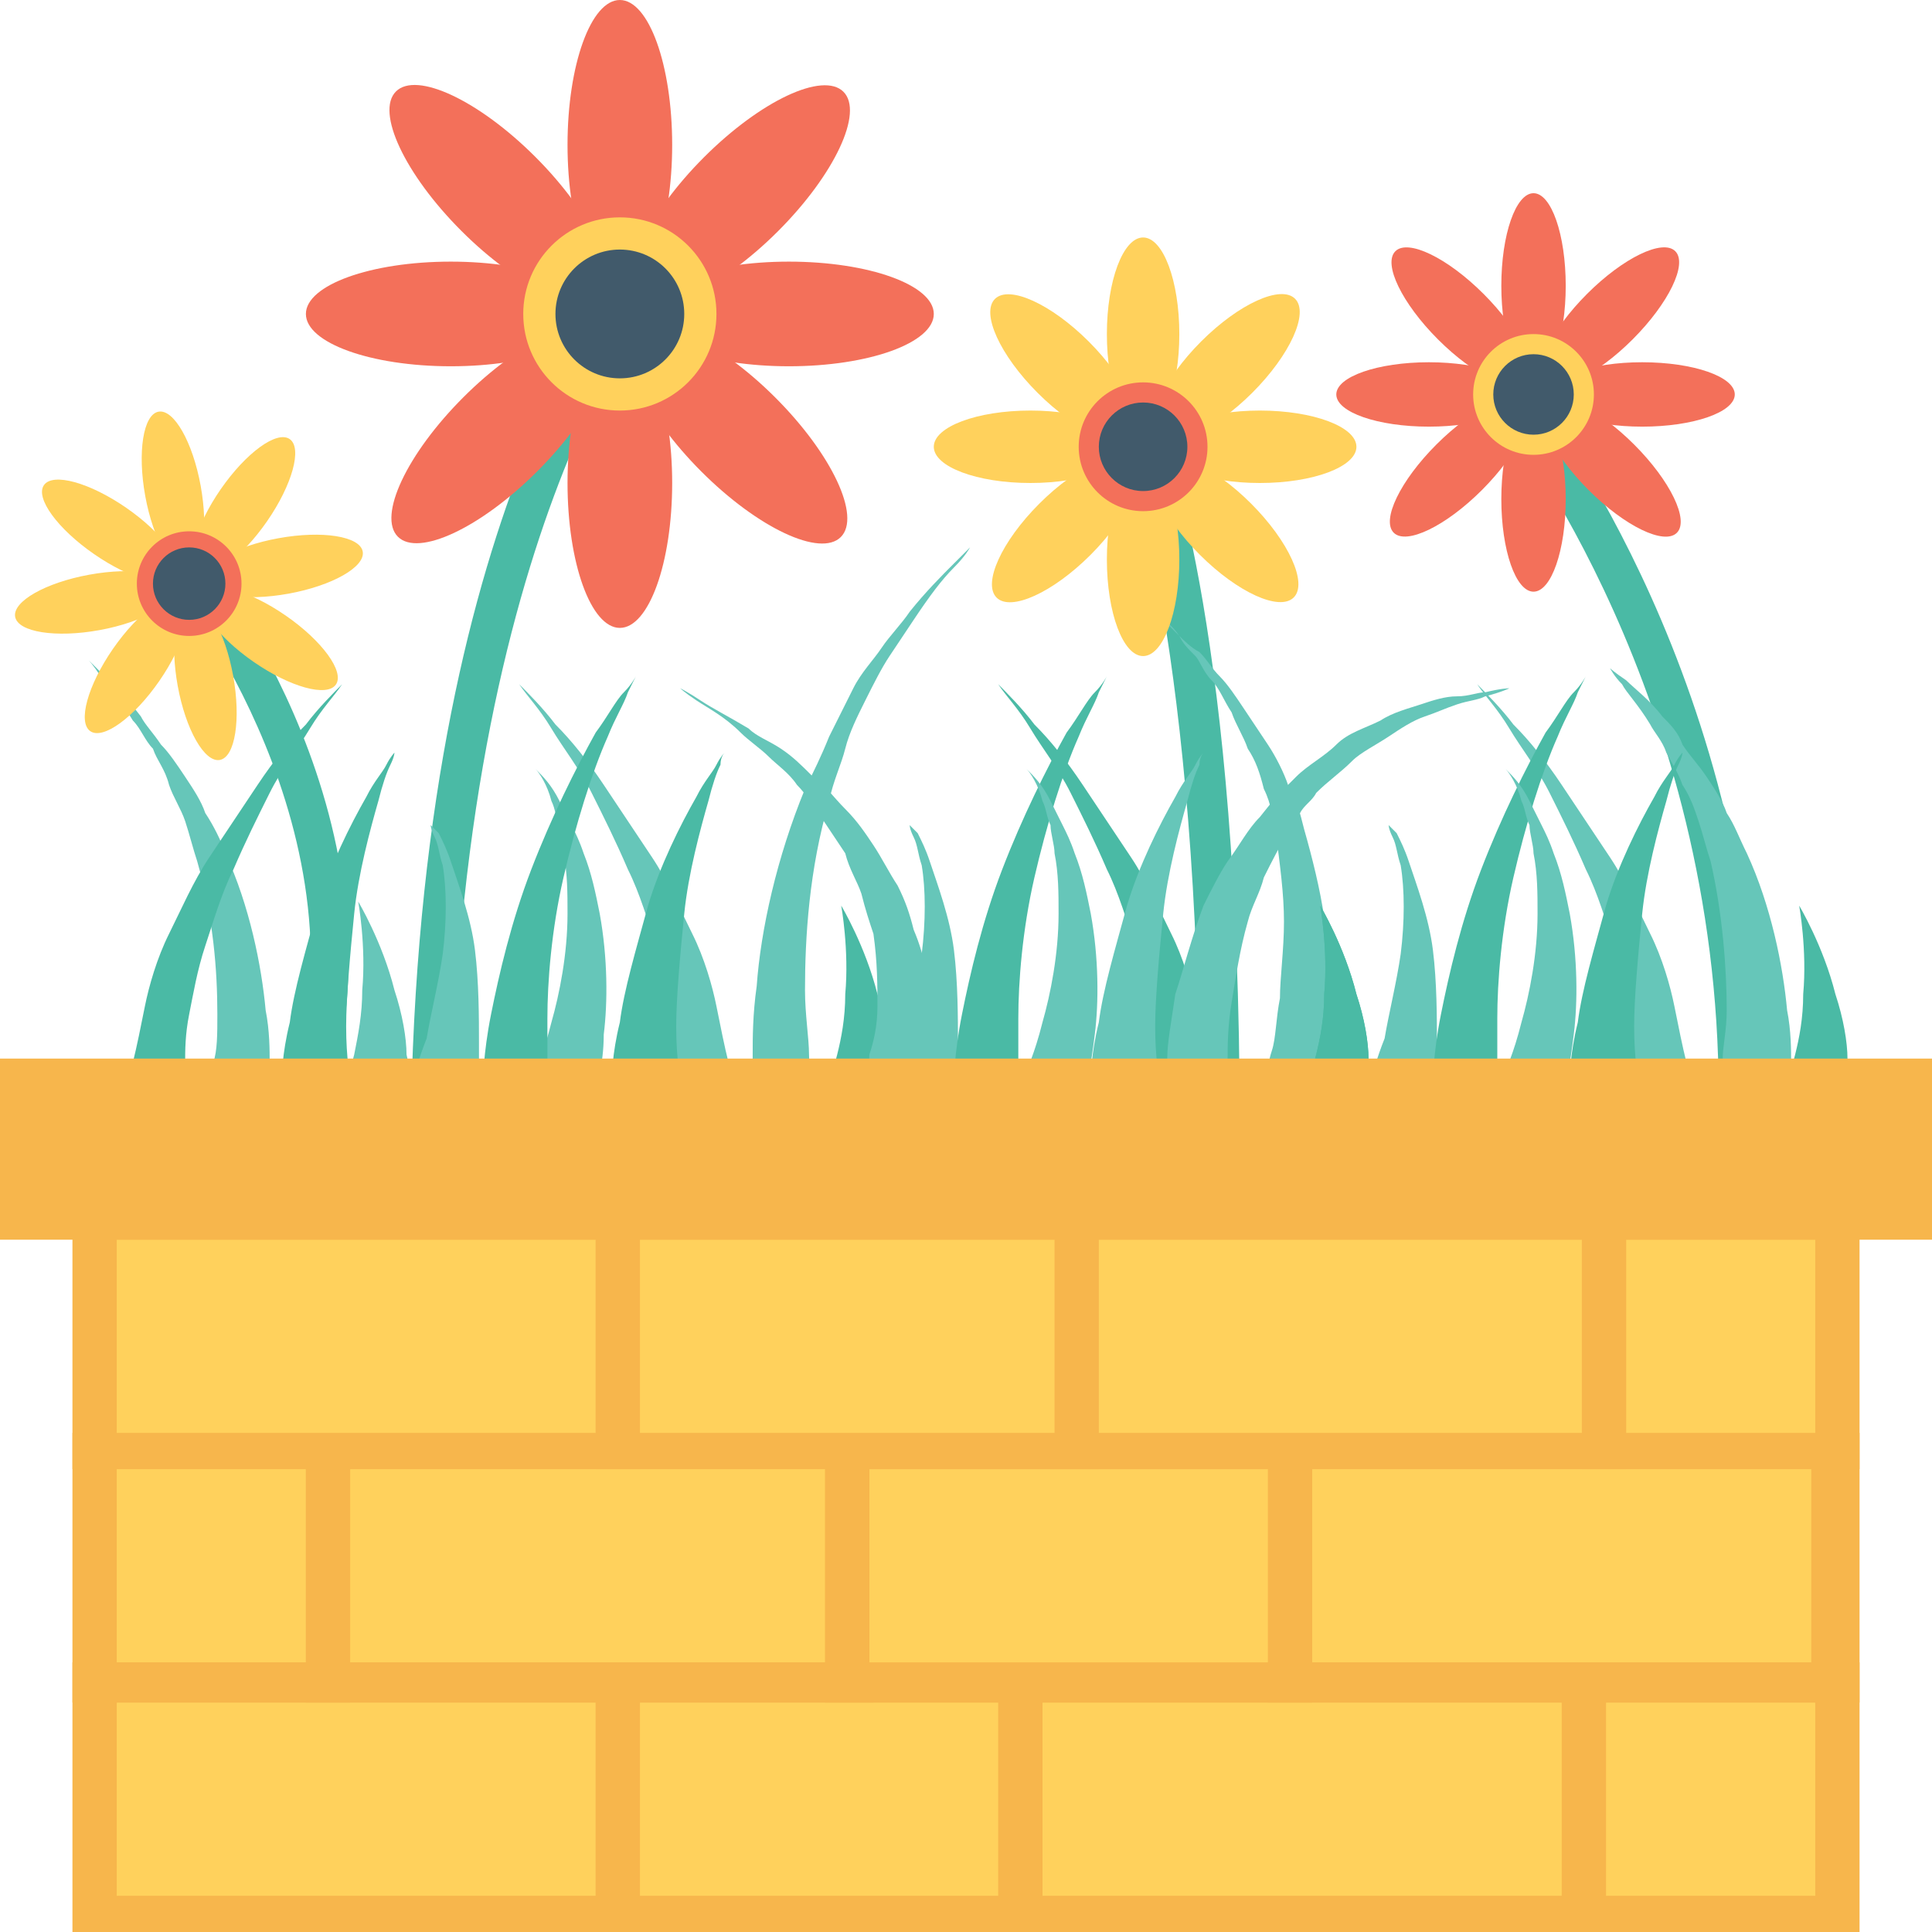 <?xml version="1.0" encoding="utf-8"?>
<!-- Generator: Adobe Illustrator 18.0.0, SVG Export Plug-In . SVG Version: 6.00 Build 0)  -->
<!DOCTYPE svg PUBLIC "-//W3C//DTD SVG 1.1//EN" "http://www.w3.org/Graphics/SVG/1.1/DTD/svg11.dtd">
<svg version="1.1" id="Layer_1" xmlns="http://www.w3.org/2000/svg" xmlns:xlink="http://www.w3.org/1999/xlink" x="0px" y="0px"
	 viewBox="0 0 48 48" enable-background="new 0 0 48 48" xml:space="preserve">
<g>
	<g>
		<g>
			<g>
				<path fill="#4ABAA5" d="M30.8,27.9h-1c0-11.7-1.8-16.6-1.8-16.6l0.9-0.4C29,11.1,30.8,15.9,30.8,27.9z"/>
			</g>
		</g>
		<g>
			<g>
				<path fill="#4ABAA5" d="M11.2,28.9h-1c0-15.9,5.2-22,5.4-22.3l0.8,0.7C16.3,7.3,11.2,13.5,11.2,28.9z"/>
			</g>
		</g>
		<g>
			<g>
				<g>
					<path fill="#4ABAA5" d="M43.7,27.2h-1c0-9.9-5.2-16.6-5.3-16.7l0.8-0.6C38.4,10.2,43.7,17,43.7,27.2z"/>
				</g>
			</g>
		</g>
		<g>
			<g>
				<g>
					<path fill="#66C6B9" d="M6.7,26.9c0,0,0-0.2,0-0.5c0-0.3,0-0.8-0.1-1.3c-0.1-1.1-0.4-2.6-1-3.9c-0.1-0.3-0.3-0.7-0.5-1
						c-0.1-0.3-0.3-0.6-0.5-0.9c-0.2-0.3-0.4-0.6-0.6-0.8c-0.2-0.3-0.4-0.5-0.5-0.7c-0.3-0.4-0.7-0.8-0.9-1
						c-0.2-0.2-0.4-0.4-0.4-0.4s0.1,0.1,0.3,0.4c0.2,0.2,0.5,0.6,0.8,1.1c0.2,0.2,0.3,0.5,0.5,0.7c0.1,0.3,0.3,0.5,0.4,0.9
						c0.1,0.3,0.3,0.6,0.4,0.9c0.1,0.3,0.2,0.7,0.3,1c0.4,1.4,0.5,2.7,0.5,3.8c0,0.5,0,0.9-0.1,1.2c0,0.3-0.1,0.4-0.1,0.4L6.7,26.9z
						"/>
				</g>
			</g>
			<g>
				<g>
					<path fill="#66C6B9" d="M8.6,26.8c0,0,0.1-0.2,0.2-0.6C8.9,25.7,9,25.2,9,24.6c0.1-1.1-0.1-2.2-0.1-2.2s0.6,1,0.9,2.2
						c0.2,0.6,0.3,1.2,0.3,1.6c0.1,0.4,0.1,0.8,0.1,0.8L8.6,26.8z"/>
				</g>
			</g>
			<g>
				<g>
					<path fill="#66C6B9" d="M10.3,26.7c0,0,0.1-0.4,0.3-0.9c0.1-0.6,0.3-1.4,0.4-2.1c0.1-0.8,0.1-1.6,0-2.2
						c-0.1-0.3-0.1-0.5-0.2-0.7c-0.1-0.2-0.1-0.3-0.1-0.3s0.1,0.1,0.2,0.2c0.1,0.2,0.2,0.4,0.3,0.7c0.2,0.6,0.5,1.4,0.6,2.2
						c0.1,0.8,0.1,1.7,0.1,2.3c0,0.6,0,1.1,0,1.1L10.3,26.7z"/>
				</g>
			</g>
			<g>
				<g>
					<path fill="#66C6B9" d="M13.3,26.6c0,0,0.2-0.4,0.4-1.2c0.2-0.7,0.4-1.7,0.4-2.7c0-0.5,0-1-0.1-1.5c0-0.2-0.1-0.5-0.1-0.7
						c-0.1-0.2-0.1-0.4-0.2-0.6c-0.1-0.4-0.3-0.7-0.4-0.8c-0.1-0.2-0.2-0.3-0.2-0.3s0.1,0.1,0.2,0.3c0.2,0.2,0.4,0.4,0.6,0.8
						c0.1,0.2,0.2,0.4,0.3,0.6c0.1,0.2,0.2,0.4,0.3,0.7c0.2,0.5,0.3,1,0.4,1.5c0.2,1.1,0.2,2.2,0.1,3C15,26.5,14.8,27,14.8,27
						L13.3,26.6z"/>
				</g>
			</g>
			<g>
				<g>
					<path fill="#66C6B9" d="M16.8,26.8c0,0,0-0.1,0-0.4c0-0.3,0-0.7-0.1-1.2c-0.1-0.5-0.2-1.1-0.4-1.7c-0.2-0.6-0.4-1.3-0.7-1.9
						c-0.3-0.7-0.6-1.3-0.9-1.9c-0.3-0.6-0.7-1.1-1-1.6c-0.3-0.5-0.6-0.8-0.8-1.1c-0.2-0.3-0.3-0.4-0.3-0.4s0.1,0.1,0.3,0.4
						c0.2,0.2,0.6,0.6,0.9,1c0.4,0.4,0.8,0.9,1.2,1.5c0.4,0.6,0.8,1.2,1.2,1.8c0.4,0.6,0.7,1.3,1,1.9c0.3,0.6,0.5,1.3,0.6,1.8
						c0.1,0.5,0.2,1,0.3,1.4c0,0.3,0,0.6,0,0.6L16.8,26.8z"/>
				</g>
			</g>
			<g>
				<g>
					<path fill="#66C6B9" d="M18.7,26.9c0,0,0-0.3,0-0.7c0-0.4,0-1,0.1-1.7c0.1-1.4,0.5-3.2,1.2-4.9c0.2-0.4,0.4-0.8,0.6-1.3
						c0.2-0.4,0.4-0.8,0.6-1.2c0.2-0.4,0.5-0.7,0.7-1c0.2-0.3,0.5-0.6,0.7-0.9c0.4-0.5,0.8-0.9,1.1-1.2c0.3-0.3,0.4-0.4,0.4-0.4
						s-0.1,0.2-0.4,0.5c-0.3,0.3-0.6,0.7-1,1.3c-0.2,0.3-0.4,0.6-0.6,0.9c-0.2,0.3-0.4,0.7-0.6,1.1c-0.2,0.4-0.4,0.8-0.5,1.2
						c-0.1,0.4-0.3,0.8-0.4,1.3c-0.5,1.7-0.6,3.4-0.6,4.7c0,0.6,0.1,1.2,0.1,1.6c0,0.4,0.1,0.5,0.1,0.6L18.7,26.9z"/>
				</g>
			</g>
			<g>
				<g>
					<path fill="#66C6B9" d="M22.2,26.7c0,0,0.1-0.4,0.3-0.9c0.1-0.6,0.3-1.4,0.4-2.1c0.1-0.8,0.1-1.6,0-2.2
						c-0.1-0.3-0.1-0.5-0.2-0.7c-0.1-0.2-0.1-0.3-0.1-0.3s0.1,0.1,0.2,0.2c0.1,0.2,0.2,0.4,0.3,0.7c0.2,0.6,0.5,1.4,0.6,2.2
						c0.1,0.8,0.1,1.7,0.1,2.3c0,0.6,0,1.1,0,1.1L22.2,26.7z"/>
				</g>
			</g>
			<g>
				<g>
					<path fill="#4ABAA5" d="M4.6,26.8c0,0,0-0.1,0-0.4c0-0.3,0-0.7,0.1-1.2c0.1-0.5,0.2-1.1,0.4-1.7c0.2-0.6,0.4-1.3,0.7-1.9
						c0.3-0.7,0.6-1.3,0.9-1.9c0.3-0.6,0.7-1.1,1-1.6c0.3-0.5,0.6-0.8,0.8-1.1c0.2-0.3,0.3-0.4,0.3-0.4s-0.1,0.1-0.3,0.4
						c-0.2,0.2-0.6,0.6-0.9,1c-0.4,0.4-0.8,0.9-1.2,1.5c-0.4,0.6-0.8,1.2-1.2,1.8c-0.4,0.6-0.7,1.3-1,1.9c-0.3,0.6-0.5,1.3-0.6,1.8
						c-0.1,0.5-0.2,1-0.3,1.4c0,0.3,0,0.6,0,0.6L4.6,26.8z"/>
				</g>
			</g>
			<g>
				<g>
					<path fill="#4ABAA5" d="M7,26.8c0,0,0-0.6,0.2-1.4c0.1-0.8,0.4-1.8,0.7-2.9c0.3-1,0.8-2,1.2-2.7c0.2-0.4,0.4-0.6,0.5-0.8
						c0.1-0.2,0.2-0.3,0.2-0.3s0,0.1-0.1,0.3c-0.1,0.2-0.2,0.5-0.3,0.9c-0.2,0.7-0.5,1.8-0.6,2.8c-0.1,1-0.2,2.1-0.2,2.8
						c0,0.8,0.1,1.3,0.1,1.3L7,26.8z"/>
				</g>
			</g>
			<g>
				<g>
					<path fill="#4ABAA5" d="M12,26.9c0,0,0-0.7,0.2-1.7c0.2-1,0.5-2.3,1-3.6c0.5-1.3,1.1-2.5,1.6-3.4c0.3-0.4,0.5-0.8,0.7-1
						c0.2-0.2,0.3-0.4,0.3-0.4s-0.1,0.2-0.2,0.4c-0.1,0.3-0.3,0.6-0.5,1.1c-0.4,0.9-0.8,2.2-1.1,3.5c-0.3,1.3-0.4,2.6-0.4,3.5
						c0,1,0,1.6,0,1.6L12,26.9z"/>
				</g>
			</g>
			<g>
				<g>
					<path fill="#4ABAA5" d="M15.2,26.8c0,0,0-0.6,0.2-1.4c0.1-0.8,0.4-1.8,0.7-2.9c0.3-1,0.8-2,1.2-2.7c0.2-0.4,0.4-0.6,0.5-0.8
						c0.1-0.2,0.2-0.3,0.2-0.3s-0.1,0.1-0.1,0.3c-0.1,0.2-0.2,0.5-0.3,0.9c-0.2,0.7-0.5,1.8-0.6,2.8c-0.1,1-0.2,2.1-0.2,2.8
						c0,0.8,0.1,1.3,0.1,1.3L15.2,26.8z"/>
				</g>
			</g>
			<g>
				<g>
					<path fill="#4ABAA5" d="M20.6,26.8c0,0,0.1-0.2,0.2-0.6c0.1-0.4,0.2-0.9,0.2-1.5c0.1-1.1-0.1-2.2-0.1-2.2s0.6,1,0.9,2.2
						c0.2,0.6,0.3,1.2,0.3,1.6c0.1,0.4,0.1,0.8,0.1,0.8L20.6,26.8z"/>
				</g>
			</g>
			<g>
				<g>
					<path fill="#4ABAA5" d="M28.7,26.8c0,0,0-0.1,0-0.4c0-0.3,0-0.7-0.1-1.2c-0.1-0.5-0.2-1.1-0.4-1.7c-0.2-0.6-0.4-1.3-0.7-1.9
						c-0.3-0.7-0.6-1.3-0.9-1.9c-0.3-0.6-0.7-1.1-1-1.6c-0.3-0.5-0.6-0.8-0.8-1.1c-0.2-0.3-0.3-0.4-0.3-0.4s0.1,0.1,0.3,0.4
						c0.2,0.2,0.6,0.6,0.9,1c0.4,0.4,0.8,0.9,1.2,1.5c0.4,0.6,0.8,1.2,1.2,1.8c0.4,0.6,0.7,1.3,1,1.9c0.3,0.6,0.5,1.3,0.6,1.8
						c0.1,0.5,0.2,1,0.3,1.4c0,0.3,0,0.6,0,0.6L28.7,26.8z"/>
				</g>
			</g>
			<g>
				<g>
					<path fill="#66C6B9" d="M31.5,26.6c0,0,0-0.2,0.1-0.5c0.1-0.3,0.1-0.8,0.2-1.3c0-0.5,0.1-1.2,0.1-1.9c0-0.7-0.1-1.4-0.2-2.2
						c-0.1-0.4-0.1-0.7-0.3-1.1c-0.1-0.4-0.2-0.7-0.4-1c-0.1-0.3-0.3-0.6-0.4-0.9c-0.2-0.3-0.3-0.6-0.5-0.8
						c-0.2-0.2-0.3-0.5-0.4-0.6c-0.2-0.2-0.3-0.3-0.4-0.5c-0.2-0.3-0.4-0.4-0.4-0.4s0.1,0.1,0.4,0.4c0.1,0.1,0.3,0.3,0.5,0.4
						c0.2,0.2,0.3,0.4,0.5,0.6c0.2,0.2,0.4,0.5,0.6,0.8c0.2,0.3,0.4,0.6,0.6,0.9c0.2,0.3,0.4,0.7,0.5,1c0.2,0.3,0.3,0.7,0.4,1.1
						c0.2,0.7,0.4,1.5,0.5,2.2c0.1,0.7,0.2,1.4,0.2,2c0,0.6,0,1.1,0,1.4c0,0.3,0,0.6,0,0.6L31.5,26.6z"/>
				</g>
			</g>
			<g>
				<g>
					<path fill="#66C6B9" d="M21.5,26.6c0,0,0.1-0.1,0.1-0.4c0.1-0.3,0.2-0.7,0.2-1.2c0-0.5,0-1.1-0.1-1.8c-0.1-0.3-0.2-0.6-0.3-1
						c-0.1-0.3-0.3-0.6-0.4-1c-0.2-0.3-0.4-0.6-0.6-0.9c-0.2-0.3-0.4-0.6-0.6-0.8c-0.2-0.3-0.5-0.5-0.7-0.7
						c-0.2-0.2-0.5-0.4-0.7-0.6c-0.4-0.4-0.8-0.6-1.1-0.8c-0.3-0.2-0.4-0.3-0.4-0.3s0.2,0.1,0.5,0.3c0.3,0.2,0.7,0.4,1.2,0.7
						c0.2,0.2,0.5,0.3,0.8,0.5c0.3,0.2,0.5,0.4,0.8,0.7c0.3,0.2,0.5,0.5,0.8,0.8c0.3,0.3,0.5,0.6,0.7,0.9c0.2,0.3,0.4,0.7,0.6,1
						c0.2,0.4,0.3,0.7,0.4,1.1c0.3,0.7,0.4,1.4,0.4,2c0.1,0.6,0,1.1,0,1.5c0,0.2,0,0.3-0.1,0.4c0,0.1,0,0.1,0,0.1L21.5,26.6z"/>
				</g>
			</g>
			<g>
				<g>
					<path fill="#66C6B9" d="M27.1,26.8c0,0,0-0.6,0.2-1.4c0.1-0.8,0.4-1.8,0.7-2.9c0.3-1,0.8-2,1.2-2.7c0.2-0.4,0.4-0.6,0.5-0.8
						c0.1-0.2,0.2-0.3,0.2-0.3s-0.1,0.1-0.1,0.3c-0.1,0.2-0.2,0.5-0.3,0.9c-0.2,0.7-0.5,1.8-0.6,2.8c-0.1,1-0.2,2.1-0.2,2.8
						c0,0.8,0.1,1.3,0.1,1.3L27.1,26.8z"/>
				</g>
			</g>
			<g>
				<g>
					<path fill="#4ABAA5" d="M32.5,26.8c0,0,0.1-0.2,0.2-0.6c0.1-0.4,0.2-0.9,0.2-1.5c0.1-1.1-0.1-2.2-0.1-2.2s0.6,1,0.9,2.2
						c0.2,0.6,0.3,1.2,0.3,1.6c0.1,0.4,0.1,0.8,0.1,0.8L32.5,26.8z"/>
				</g>
			</g>
			<g>
				<g>
					<path fill="#4ABAA5" d="M23.7,26.9c0,0,0-0.7,0.2-1.7c0.2-1,0.5-2.3,1-3.6c0.5-1.3,1.1-2.5,1.6-3.4c0.3-0.4,0.5-0.8,0.7-1
						c0.2-0.2,0.3-0.4,0.3-0.4s-0.1,0.2-0.2,0.4c-0.1,0.3-0.3,0.6-0.5,1.1c-0.4,0.9-0.8,2.2-1.1,3.5c-0.3,1.3-0.4,2.6-0.4,3.5
						c0,1,0,1.6,0,1.6L23.7,26.9z"/>
				</g>
			</g>
			<g>
				<g>
					<path fill="#66C6B9" d="M25.5,26.6c0,0,0.2-0.4,0.4-1.2c0.2-0.7,0.4-1.7,0.4-2.7c0-0.5,0-1-0.1-1.5c0-0.2-0.1-0.5-0.1-0.7
						c-0.1-0.2-0.1-0.4-0.2-0.6c-0.1-0.4-0.3-0.7-0.4-0.8c-0.1-0.2-0.2-0.3-0.2-0.3s0.1,0.1,0.2,0.3c0.2,0.2,0.4,0.4,0.6,0.8
						c0.1,0.2,0.2,0.4,0.3,0.6c0.1,0.2,0.2,0.4,0.3,0.7c0.2,0.5,0.3,1,0.4,1.5c0.2,1.1,0.2,2.2,0.1,3C27.1,26.5,27,27,27,27
						L25.5,26.6z"/>
				</g>
			</g>
			<g>
				<g>
					<path fill="#66C6B9" d="M29,26.9c0,0,0-0.2,0-0.6c0-0.4,0.1-0.9,0.2-1.6c0.2-0.6,0.4-1.4,0.7-2.2c0.2-0.4,0.4-0.8,0.6-1.1
						c0.3-0.4,0.5-0.8,0.8-1.1l0.4-0.5c0.2-0.2,0.3-0.3,0.5-0.5c0.3-0.3,0.7-0.5,1-0.8c0.3-0.3,0.7-0.4,1.1-0.6
						c0.3-0.2,0.7-0.3,1-0.4c0.3-0.1,0.6-0.2,0.9-0.2c0.3,0,0.5-0.1,0.7-0.1c0.4-0.1,0.6-0.1,0.6-0.1s-0.2,0.1-0.6,0.2
						c-0.2,0.1-0.4,0.1-0.7,0.2c-0.3,0.1-0.5,0.2-0.8,0.3c-0.3,0.1-0.6,0.3-0.9,0.5c-0.3,0.2-0.7,0.4-0.9,0.6
						c-0.3,0.3-0.6,0.5-0.9,0.8c-0.1,0.2-0.3,0.3-0.4,0.5L32,20.7c-0.2,0.3-0.4,0.7-0.6,1.1c-0.1,0.4-0.3,0.7-0.4,1.1
						c-0.2,0.7-0.3,1.4-0.4,2c-0.1,0.6-0.1,1.1-0.1,1.4c0,0.3,0,0.5,0,0.5L29,26.9z"/>
				</g>
			</g>
			<g>
				<g>
					<path fill="#66C6B9" d="M34.1,26.7c0,0,0.1-0.4,0.3-0.9c0.1-0.6,0.3-1.4,0.4-2.1c0.1-0.8,0.1-1.6,0-2.2
						c-0.1-0.3-0.1-0.5-0.2-0.7c-0.1-0.2-0.1-0.3-0.1-0.3s0.1,0.1,0.2,0.2c0.1,0.2,0.2,0.4,0.3,0.7c0.2,0.6,0.5,1.4,0.6,2.2
						c0.1,0.8,0.1,1.7,0.1,2.3c0,0.6,0,1.1,0,1.1L34.1,26.7z"/>
				</g>
			</g>
			<g>
				<g>
					<path fill="#4ABAA5" d="M32.5,26.8c0,0,0.1-0.2,0.2-0.6c0.1-0.4,0.2-0.9,0.2-1.5c0.1-1.1-0.1-2.2-0.1-2.2s0.6,1,0.9,2.2
						c0.2,0.6,0.3,1.2,0.3,1.6c0.1,0.4,0.1,0.8,0.1,0.8L32.5,26.8z"/>
				</g>
			</g>
			<g>
				<g>
					<path fill="#66C6B9" d="M40.6,26.8c0,0,0-0.1,0-0.4c0-0.3,0-0.7-0.1-1.2c-0.1-0.5-0.2-1.1-0.4-1.7c-0.2-0.6-0.4-1.3-0.7-1.9
						c-0.3-0.7-0.6-1.3-0.9-1.9c-0.3-0.6-0.7-1.1-1-1.6c-0.3-0.5-0.6-0.8-0.8-1.1c-0.2-0.3-0.3-0.4-0.3-0.4s0.1,0.1,0.3,0.4
						c0.2,0.2,0.6,0.6,0.9,1c0.4,0.4,0.8,0.9,1.2,1.5c0.4,0.6,0.8,1.2,1.2,1.8c0.4,0.6,0.7,1.3,1,1.9c0.3,0.6,0.5,1.3,0.6,1.8
						c0.1,0.5,0.2,1,0.3,1.4c0,0.3,0,0.6,0,0.6L40.6,26.8z"/>
				</g>
			</g>
			<g>
				<g>
					<path fill="#66C6B9" d="M42.7,26.7c0,0,0-0.1,0.1-0.4c0-0.3,0.1-0.7,0.1-1.2c0-1-0.1-2.4-0.4-3.7c-0.1-0.3-0.2-0.7-0.3-1
						c-0.1-0.3-0.2-0.6-0.4-0.9c-0.1-0.3-0.3-0.6-0.4-0.8c-0.1-0.3-0.3-0.5-0.4-0.7c-0.3-0.5-0.6-0.8-0.7-1
						c-0.2-0.2-0.3-0.4-0.3-0.4s0.1,0.1,0.4,0.3c0.2,0.2,0.6,0.5,0.9,0.9c0.2,0.2,0.4,0.4,0.5,0.7c0.2,0.3,0.4,0.5,0.6,0.8
						c0.2,0.3,0.4,0.6,0.5,0.9c0.2,0.3,0.3,0.6,0.5,1c0.6,1.3,0.9,2.8,1,3.9c0.1,0.5,0.1,1,0.1,1.3c0,0.3,0,0.5,0,0.5L42.7,26.7z"/>
				</g>
			</g>
			<g>
				<g>
					<path fill="#4ABAA5" d="M39,26.8c0,0,0-0.6,0.2-1.4c0.1-0.8,0.4-1.8,0.7-2.9c0.3-1,0.8-2,1.2-2.7c0.2-0.4,0.4-0.6,0.5-0.8
						c0.1-0.2,0.2-0.3,0.2-0.3s0,0.1-0.1,0.3c-0.1,0.2-0.2,0.5-0.3,0.9c-0.2,0.7-0.5,1.8-0.6,2.8c-0.1,1-0.2,2.1-0.2,2.8
						c0,0.8,0.1,1.3,0.1,1.3L39,26.8z"/>
				</g>
			</g>
			<g>
				<g>
					<path fill="#4ABAA5" d="M44.4,26.8c0,0,0.1-0.2,0.2-0.6c0.1-0.4,0.2-0.9,0.2-1.5c0.1-1.1-0.1-2.2-0.1-2.2s0.6,1,0.9,2.2
						c0.2,0.6,0.3,1.2,0.3,1.6c0.1,0.4,0.1,0.8,0.1,0.8L44.4,26.8z"/>
				</g>
			</g>
			<g>
				<g>
					<path fill="#4ABAA5" d="M35.6,26.9c0,0,0-0.7,0.2-1.7c0.2-1,0.5-2.3,1-3.6c0.5-1.3,1.1-2.5,1.6-3.4c0.3-0.4,0.5-0.8,0.7-1
						c0.2-0.2,0.3-0.4,0.3-0.4s-0.1,0.2-0.2,0.4c-0.1,0.3-0.3,0.6-0.5,1.1c-0.4,0.9-0.8,2.2-1.1,3.5c-0.3,1.3-0.4,2.6-0.4,3.5
						c0,1,0,1.6,0,1.6L35.6,26.9z"/>
				</g>
			</g>
			<g>
				<g>
					<path fill="#66C6B9" d="M37.4,26.6c0,0,0.2-0.4,0.4-1.2c0.2-0.7,0.4-1.7,0.4-2.7c0-0.5,0-1-0.1-1.5c0-0.2-0.1-0.5-0.1-0.7
						c-0.1-0.2-0.1-0.4-0.2-0.6c-0.1-0.4-0.3-0.7-0.4-0.8c-0.1-0.2-0.2-0.3-0.2-0.3s0.1,0.1,0.2,0.3c0.2,0.2,0.4,0.4,0.6,0.8
						c0.1,0.2,0.2,0.4,0.3,0.6c0.1,0.2,0.2,0.4,0.3,0.7c0.2,0.5,0.3,1,0.4,1.5c0.2,1.1,0.2,2.2,0.1,3C39,26.5,38.9,27,38.9,27
						L37.4,26.6z"/>
				</g>
			</g>
		</g>
		<g>
			<g>
				<g>
					<g>
						<ellipse fill="#FFD15C" cx="28.4" cy="8.3" rx="0.9" ry="2.4"/>
					</g>
				</g>
				<g>
					<g>
						
							<ellipse transform="matrix(0.707 -0.707 0.707 0.707 1.317 21.355)" fill="#FFD15C" cx="26.4" cy="9.1" rx="0.9" ry="2.4"/>
					</g>
				</g>
				<g>
					<g>
						<ellipse fill="#FFD15C" cx="25.6" cy="11.1" rx="2.4" ry="0.9"/>
					</g>
				</g>
				<g>
					<g>
						
							<ellipse transform="matrix(-0.707 -0.707 0.707 -0.707 35.86 41.077)" fill="#FFD15C" cx="26.4" cy="13.1" rx="0.9" ry="2.4"/>
					</g>
				</g>
				<g>
					<g>
						<ellipse fill="#FFD15C" cx="28.4" cy="13.9" rx="0.9" ry="2.4"/>
					</g>
				</g>
				<g>
					<g>
						
							<ellipse transform="matrix(-0.707 0.707 -0.707 -0.707 61.271 0.845)" fill="#FFD15C" cx="30.5" cy="13.1" rx="0.9" ry="2.4"/>
					</g>
				</g>
				<g>
					<g>
						<ellipse fill="#FFD15C" cx="31.3" cy="11.1" rx="2.4" ry="0.9"/>
					</g>
				</g>
				<g>
					<g>
						
							<ellipse transform="matrix(0.707 0.707 -0.707 0.707 15.349 -18.878)" fill="#FFD15C" cx="30.5" cy="9.1" rx="0.9" ry="2.4"/>
					</g>
				</g>
			</g>
			<g>
				<g>
					<circle fill="#F3705A" cx="28.4" cy="11.1" r="1.6"/>
				</g>
			</g>
			<g>
				<g>
					<circle fill="#415A6B" cx="28.4" cy="11.1" r="1.1"/>
				</g>
			</g>
		</g>
		<g>
			<g>
				<g>
					<path fill="#4ABAA5" d="M8.1,27.5l-0.9-0.3c2.1-6.4-2.8-12.6-2.8-12.6L5,13.9C5.3,14.1,10.3,20.6,8.1,27.5z"/>
				</g>
			</g>
			<g>
				<g>
					<g>
						<g>
							
								<ellipse transform="matrix(-0.569 0.823 -0.823 -0.569 15.194 18.398)" fill="#FFD15C" cx="2.8" cy="13.2" rx="0.7" ry="2"/>
						</g>
					</g>
					<g>
						<g>
							
								<ellipse transform="matrix(-0.984 0.179 -0.179 -0.984 10.712 23.431)" fill="#FFD15C" cx="4.3" cy="12.2" rx="0.7" ry="2"/>
						</g>
					</g>
					<g>
						<g>
							
								<ellipse transform="matrix(-0.822 -0.569 0.569 -0.822 3.904 26.381)" fill="#FFD15C" cx="6.1" cy="12.6" rx="0.7" ry="2"/>
						</g>
					</g>
					<g>
						<g>
							
								<ellipse transform="matrix(-0.179 -0.984 0.984 -0.179 -5.56 23.571)" fill="#FFD15C" cx="7.1" cy="14.1" rx="0.7" ry="2"/>
						</g>
					</g>
					<g>
						<g>
							
								<ellipse transform="matrix(0.569 -0.822 0.822 0.569 -10.181 12.33)" fill="#FFD15C" cx="6.7" cy="15.9" rx="0.7" ry="2"/>
						</g>
					</g>
					<g>
						<g>
							
								<ellipse transform="matrix(0.984 -0.179 0.179 0.984 -2.94 1.196)" fill="#FFD15C" cx="5.1" cy="16.9" rx="0.7" ry="2"/>
						</g>
					</g>
					<g>
						<g>
							
								<ellipse transform="matrix(0.823 0.569 -0.569 0.823 9.972 1.006)" fill="#FFD15C" cx="3.4" cy="16.5" rx="0.7" ry="2"/>
						</g>
					</g>
					<g>
						<g>
							<ellipse transform="matrix(0.179 0.984 -0.984 0.179 16.675 9.92)" fill="#FFD15C" cx="2.4" cy="15" rx="0.7" ry="2"/>
						</g>
					</g>
				</g>
				<g>
					<g>
						<circle fill="#F3705A" cx="4.7" cy="14.5" r="1.3"/>
					</g>
				</g>
				<g>
					<g>
						<circle fill="#415A6B" cx="4.7" cy="14.5" r="0.9"/>
					</g>
				</g>
			</g>
		</g>
		<g>
			<g>
				<g>
					<g>
						<ellipse fill="#F3705A" cx="15.4" cy="3.6" rx="1.3" ry="3.6"/>
					</g>
				</g>
				<g>
					<g>
						
							<ellipse transform="matrix(0.707 -0.707 0.707 0.707 0.222 10.191)" fill="#F3705A" cx="12.4" cy="4.8" rx="1.3" ry="3.6"/>
					</g>
				</g>
				<g>
					<g>
						<ellipse fill="#F3705A" cx="11.2" cy="7.8" rx="3.6" ry="1.3"/>
					</g>
				</g>
				<g>
					<g>
						
							<ellipse transform="matrix(-0.707 -0.707 0.707 -0.707 13.562 27.192)" fill="#F3705A" cx="12.4" cy="10.8" rx="1.3" ry="3.6"/>
					</g>
				</g>
				<g>
					<g>
						<ellipse fill="#F3705A" cx="15.4" cy="12" rx="1.3" ry="3.6"/>
					</g>
				</g>
				<g>
					<g>
						
							<ellipse transform="matrix(-0.707 0.707 -0.707 -0.707 38.989 5.424)" fill="#F3705A" cx="18.4" cy="10.8" rx="1.3" ry="3.6"/>
					</g>
				</g>
				<g>
					<g>
						<ellipse fill="#F3705A" cx="19.6" cy="7.8" rx="3.6" ry="1.3"/>
					</g>
				</g>
				<g>
					<g>
						
							<ellipse transform="matrix(0.707 0.707 -0.707 0.707 8.795 -11.577)" fill="#F3705A" cx="18.4" cy="4.8" rx="1.3" ry="3.6"/>
					</g>
				</g>
			</g>
			<g>
				<g>
					<circle fill="#FFD15C" cx="15.4" cy="7.8" r="2.4"/>
				</g>
			</g>
			<g>
				<g>
					<circle fill="#415A6B" cx="15.4" cy="7.8" r="1.6"/>
				</g>
			</g>
		</g>
		<g>
			<g>
				<g>
					<g>
						<ellipse fill="#F3705A" cx="38.1" cy="7.1" rx="0.8" ry="2.3"/>
					</g>
				</g>
				<g>
					<g>
						
							<ellipse transform="matrix(0.707 -0.707 0.707 0.707 5.044 27.947)" fill="#F3705A" cx="36.3" cy="7.9" rx="0.8" ry="2.3"/>
					</g>
				</g>
				<g>
					<g>
						<ellipse fill="#F3705A" cx="35.5" cy="9.8" rx="2.3" ry="0.8"/>
					</g>
				</g>
				<g>
					<g>
						
							<ellipse transform="matrix(-0.707 -0.707 0.707 -0.707 53.645 45.545)" fill="#F3705A" cx="36.3" cy="11.7" rx="0.8" ry="2.3"/>
					</g>
				</g>
				<g>
					<g>
						<ellipse fill="#F3705A" cx="38.1" cy="12.4" rx="0.8" ry="2.3"/>
					</g>
				</g>
				<g>
					<g>
						
							<ellipse transform="matrix(-0.707 0.707 -0.707 -0.707 76.587 -8.397)" fill="#F3705A" cx="40" cy="11.7" rx="0.8" ry="2.3"/>
					</g>
				</g>
				<g>
					<g>
						<ellipse fill="#F3705A" cx="40.8" cy="9.8" rx="2.3" ry="0.8"/>
					</g>
				</g>
				<g>
					<g>
						
							<ellipse transform="matrix(0.707 0.707 -0.707 0.707 17.301 -25.998)" fill="#F3705A" cx="40" cy="7.9" rx="0.8" ry="2.3"/>
					</g>
				</g>
			</g>
			<g>
				<g>
					<circle fill="#FFD15C" cx="38.1" cy="9.8" r="1.5"/>
				</g>
			</g>
			<g>
				<g>
					<circle fill="#415A6B" cx="38.1" cy="9.8" r="1"/>
				</g>
			</g>
		</g>
		<g>
			<g>
				<g>
					<g>
						<g>
							<g>
								<rect x="2.4" y="41.8" fill="#FFD15C" width="13" height="5.7"/>
							</g>
							<g>
								<path fill="#F7B64C" d="M15.9,48H1.8v-6.7h14.1V48z M2.9,47.1h11.9v-4.8H2.9V47.1z"/>
							</g>
						</g>
					</g>
					<g>
						<g>
							<g>
								<rect x="39.3" y="41.8" fill="#FFD15C" width="6.3" height="5.7"/>
							</g>
							<g>
								<path fill="#F7B64C" d="M46.2,48h-7.4v-6.7h7.4V48z M39.9,47.1h5.2v-4.8h-5.2V47.1z"/>
							</g>
						</g>
					</g>
					<g>
						<g>
							<g>
								<rect x="25.3" y="41.8" fill="#FFD15C" width="14" height="5.7"/>
							</g>
							<g>
								<path fill="#F7B64C" d="M39.9,48H24.8v-6.7h15.1V48z M25.9,47.1h12.9v-4.8H25.9V47.1z"/>
							</g>
						</g>
					</g>
					<g>
						<g>
							<g>
								<rect x="15.3" y="41.8" fill="#FFD15C" width="10" height="5.7"/>
							</g>
							<g>
								<path fill="#F7B64C" d="M25.9,48H14.8v-6.7h11.1V48z M15.9,47.1h8.9v-4.8h-8.9V47.1z"/>
							</g>
						</g>
					</g>
				</g>
				<g>
					<g>
						<g>
							<g>
								<rect x="32.1" y="36.1" fill="#FFD15C" width="13.5" height="5.7"/>
							</g>
							<g>
								<path fill="#F7B64C" d="M46.2,42.3H31.5v-6.7h14.7V42.3z M32.6,41.3h12.4v-4.8H32.6V41.3z"/>
							</g>
						</g>
					</g>
					<g>
						<g>
							<g>
								<rect x="2.4" y="36.1" fill="#FFD15C" width="5.8" height="5.7"/>
							</g>
							<g>
								<path fill="#F7B64C" d="M8.7,42.3H1.8v-6.7h6.9V42.3z M2.9,41.3h4.7v-4.8H2.9V41.3z"/>
							</g>
						</g>
					</g>
					<g>
						<g>
							<g>
								<rect x="8.1" y="36.1" fill="#FFD15C" width="13" height="5.7"/>
							</g>
							<g>
								<path fill="#F7B64C" d="M21.6,42.3H7.6v-6.7h14.1V42.3z M8.7,41.3h11.8v-4.8H8.7V41.3z"/>
							</g>
						</g>
					</g>
					<g>
						<g>
							<g>
								<rect x="21.1" y="36.1" fill="#FFD15C" width="11" height="5.7"/>
							</g>
							<g>
								<path fill="#F7B64C" d="M32.6,42.3H20.5v-6.7h12.1V42.3z M21.6,41.3h9.9v-4.8h-9.9V41.3z"/>
							</g>
						</g>
					</g>
				</g>
				<g>
					<g>
						<g>
							<g>
								<rect x="2.4" y="30.3" fill="#FFD15C" width="13" height="5.7"/>
							</g>
							<g>
								<path fill="#F7B64C" d="M15.9,36.5H1.8v-6.7h14.1V36.5z M2.9,35.6h11.9v-4.8H2.9V35.6z"/>
							</g>
						</g>
					</g>
					<g>
						<g>
							<g>
								<rect x="39.9" y="30.3" fill="#FFD15C" width="5.8" height="5.7"/>
							</g>
							<g>
								<path fill="#F7B64C" d="M46.2,36.5h-6.9v-6.7h6.9V36.5z M40.4,35.6h4.7v-4.8h-4.7V35.6z"/>
							</g>
						</g>
					</g>
					<g>
						<g>
							<g>
								<rect x="26.7" y="30.3" fill="#FFD15C" width="13.2" height="5.7"/>
							</g>
							<g>
								<path fill="#F7B64C" d="M40.4,36.5H26.1v-6.7h14.3V36.5z M27.2,35.6h12.1v-4.8H27.2V35.6z"/>
							</g>
						</g>
					</g>
					<g>
						<g>
							<g>
								<rect x="15.3" y="30.3" fill="#FFD15C" width="11.4" height="5.7"/>
							</g>
							<g>
								<path fill="#F7B64C" d="M27.2,36.5H14.8v-6.7h12.5V36.5z M15.9,35.6h10.3v-4.8H15.9V35.6z"/>
							</g>
						</g>
					</g>
				</g>
			</g>
			<g>
				<g>
					<rect y="26.3" fill="#F7B64C" width="48" height="4.5"/>
				</g>
			</g>
		</g>
	</g>
</g>
</svg>
